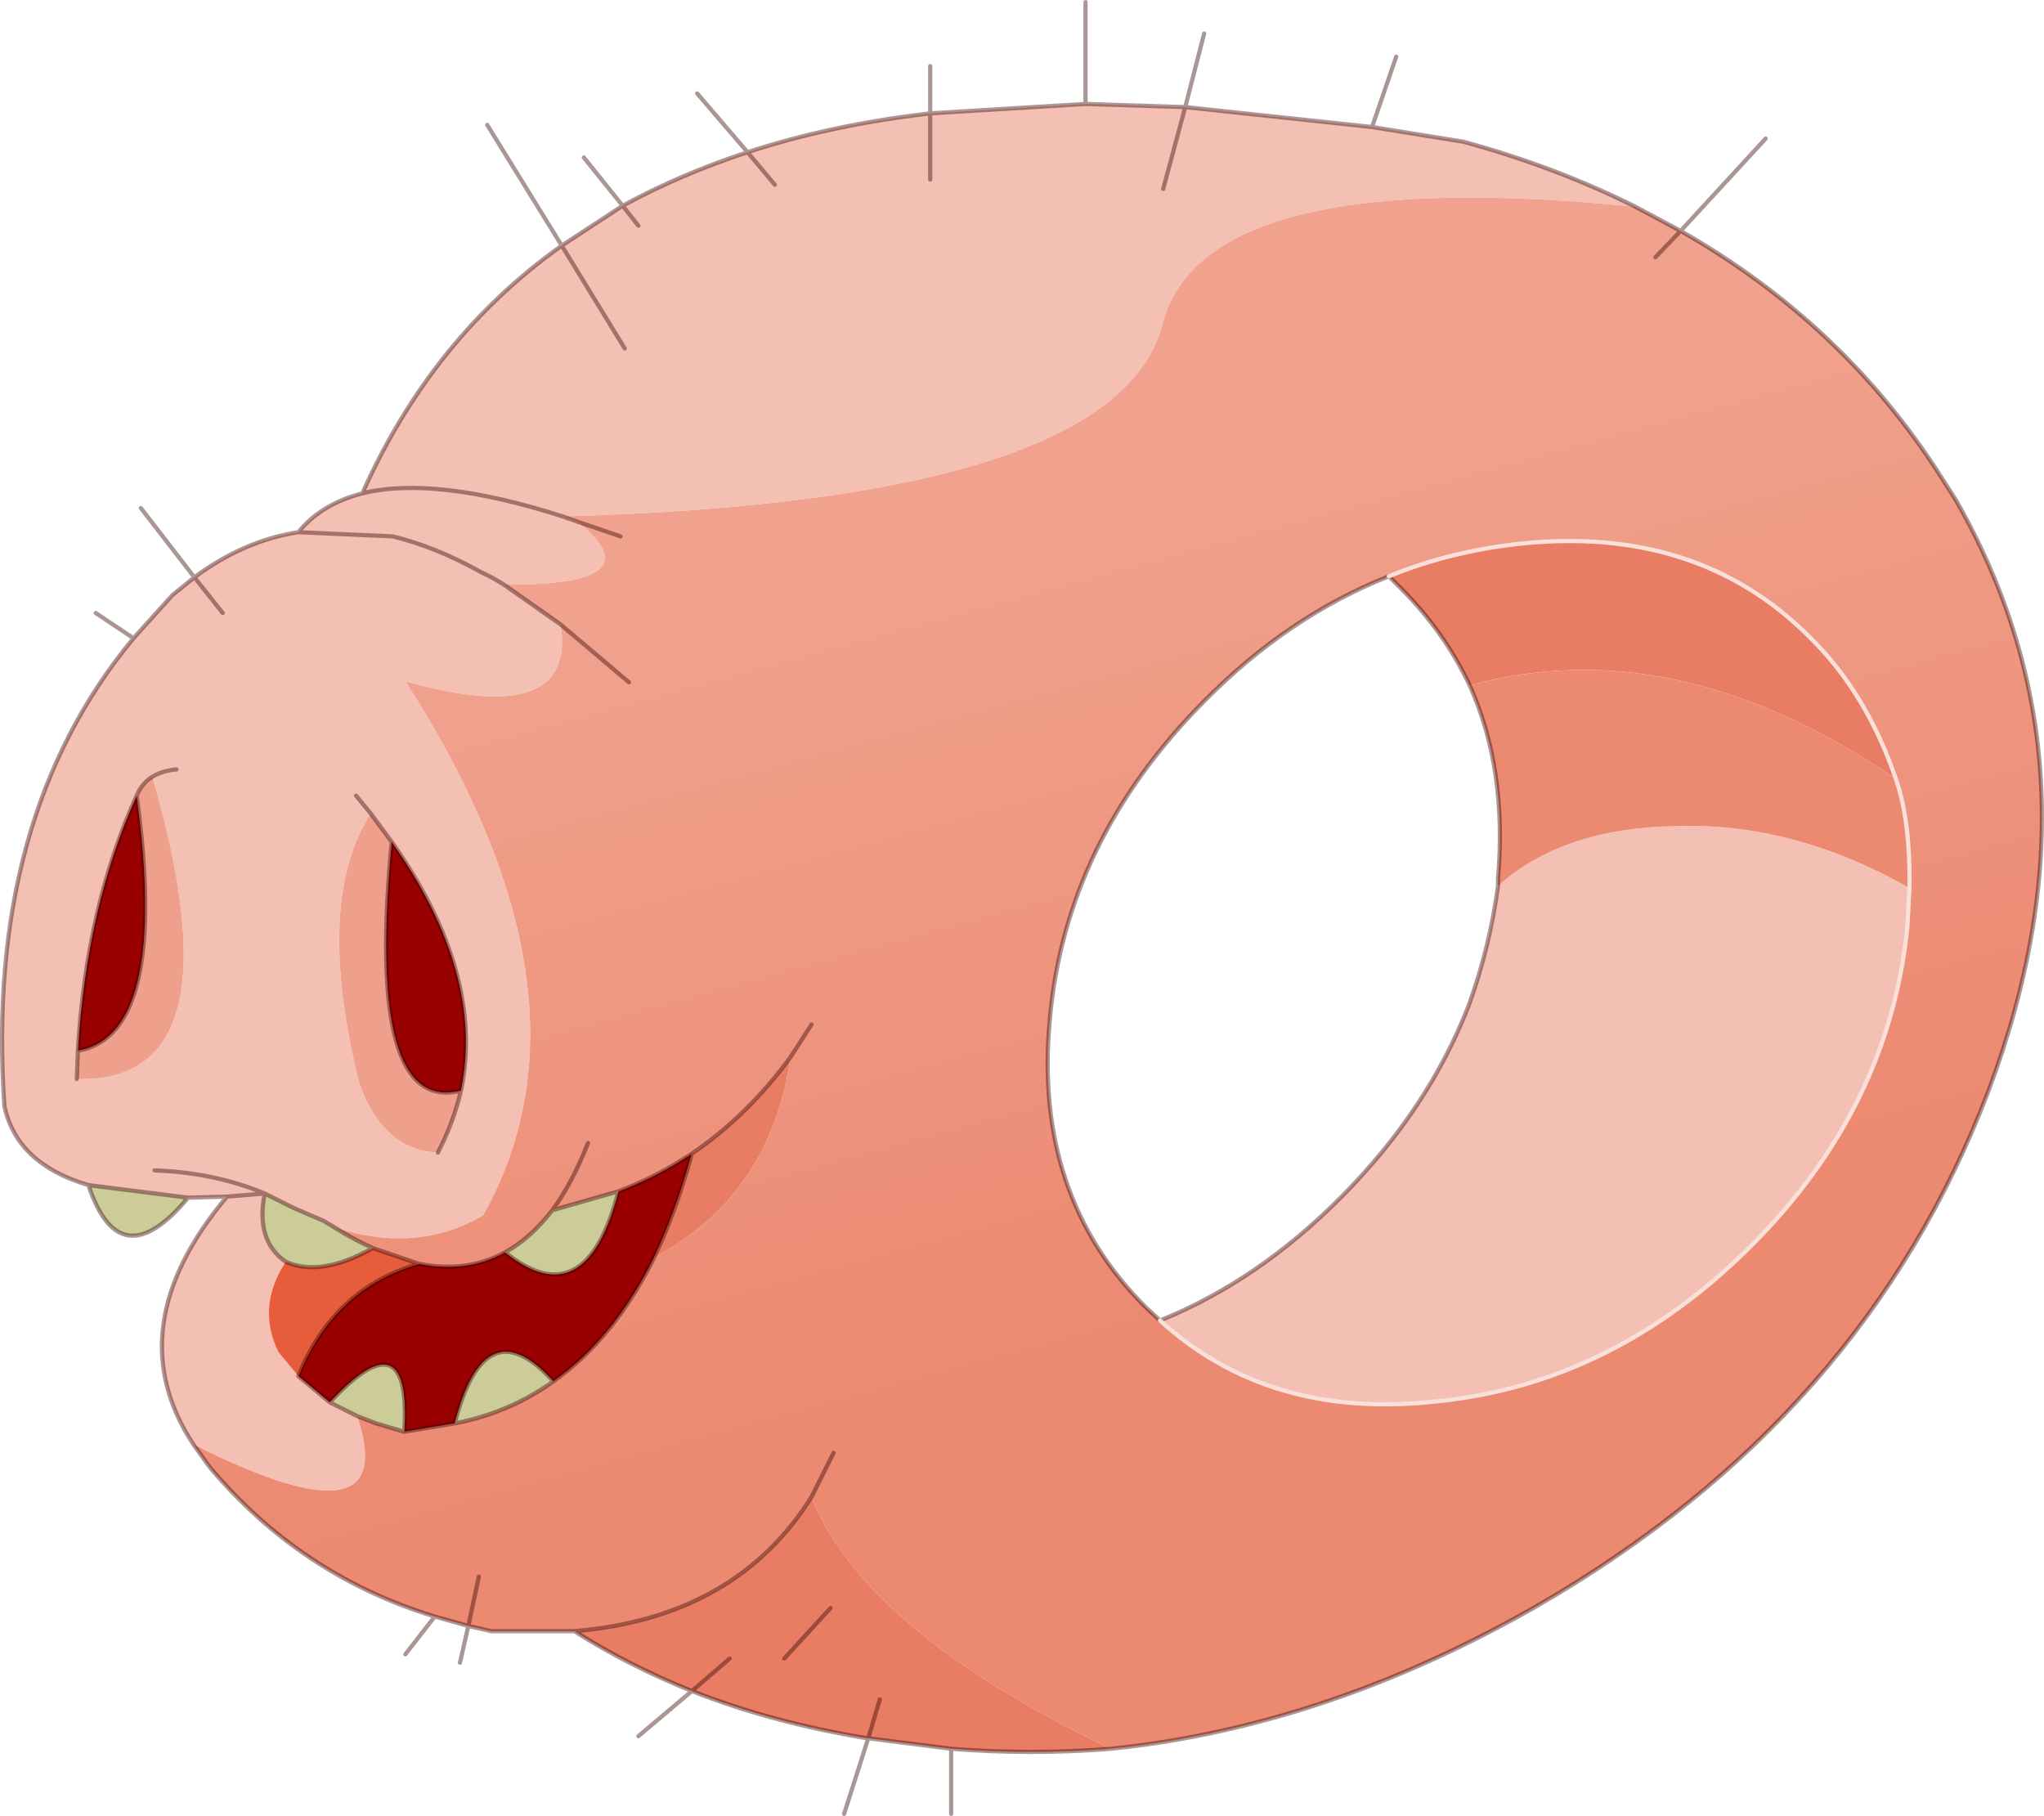 <?xml version="1.0" encoding="UTF-8"?>
<svg version="1.1" viewBox="0 0 97.369 86.5" xmlns="http://www.w3.org/2000/svg" xmlns:cc="http://creativecommons.org/ns#" xmlns:dc="http://purl.org/dc/elements/1.1/" xmlns:rdf="http://www.w3.org/1999/02/22-rdf-syntax-ns#" xmlns:xlink="http://www.w3.org/1999/xlink">
<g transform="translate(-209.59 -102.75)">
<use transform="translate(209.6,102.75)" width="97.35" height="86.5" xlink:href="#a"/>
</g>
<defs>
<g id="a" transform="translate(-209.6,-102.75)">
<path d="m239.25 112.55 0.75 0.95-0.75-0.95q2.75-1.5 5.95-2.55 3.95-1.3 8.7-1.85v3.15-3.15l7.4-0.45 4.75 0.15 8.9 0.95 4.35 0.7q4.4 1.2 8.2 3.1-20.35-2.05-22.5 5.45-2 8.55-28.6 9.3l0.7 0.25q3.8 3.05-3.5 3-0.55-0.35-1.1-0.6-2.15-1.2-4.2-1.7l-4.5-0.2 4.5 0.2q2.05 0.5 4.2 1.7 0.55 0.25 1.1 0.6l2.7 1.9q0.75 5-7.4 2.7 9.6 14.95 3.7 25.45-3.2 1.85-7.1 0.55l-0.5-0.3-1.4-0.6-1.4-0.7q-0.45 2.25 1 3.25-1.4 2.15-0.35 4.3l0.95 1.15 1.5 1.25 1.3 0.65q2.15 6.35-7.8 1.35-3.65-5.55 1.6-11.8l-1.85 0.05-4.75-0.6q-3.4-1-4-3.75-0.95-13.75 6.15-22.3l1.85-2.05 1.05-0.85 1.35 1.7-1.35-1.7q2.35-1.75 4.95-2.15 1.1-1.35 3.05-1.85 3.3-7.4 9.5-11.8l2.9-1.9m0.1 6.8-3-4.9 3 4.9m-22.5 20.4q0.5-0.3 1.15-0.35-0.65 0.05-1.15 0.35t-0.75 0.9q-2.4 5.3-2.8 12.15l-0.05 1.35q7.85 0.2 3.6-14.4m11.4 3.1-1-1.35q-2.7 4.2-0.55 12.85 1.15 3.2 3.75 3.3 0.75-1.45 1.1-2.95 1.15-5.55-3.3-11.85m-1.7-2.2 0.7 0.85-0.7-0.85m9.85-13.3q-6.1-1.95-9.55-1.1 3.45-0.85 9.55 1.1m28.6-15.6 1.05-3.9-1.05 3.9m-48.05 46.75q2.85 0.1 5.25 1.1l-1.8 0.15 1.8-0.15q-2.4-1-5.25-1.1m83.6-13.45-0.1 1.85q-0.85 8.55-7.35 15.1-6.6 6.65-15.05 7.5-8 0.9-13.2-3.85 4.7-1.9 8.7-5.95 4.1-4.15 6-9.05 1-2.75 1.4-5.7 3.05-2.75 8.45-2.85 5.6-0.2 11.15 2.95m-55.35-35.05 1.3 1.55-1.3-1.55" fill="#f5c0b4" fill-rule="evenodd"/>
<path d="m216.85 139.75q4.25 14.6-3.6 14.4l0.05-1.35q4.35-0.75 2.8-12.15 0.25-0.6 0.75-0.9m10.4 1.75 1 1.35q-1.25 13 3.3 11.85-0.35 1.5-1.1 2.95-2.6-0.1-3.75-3.3-2.15-8.65 0.55-12.85" fill="#efa08c" fill-rule="evenodd"/>
<path d="m237.1 127.6-0.7-0.25q26.6-0.75 28.6-9.3 2.15-7.5 22.5-5.45l2.15 1.15-1.2 1.25 1.2-1.25q7.65 4.35 12.3 11.55l0.8 1.25q7.35 12.8 1.55 28.2-5.9 15.5-21.5 24.5-9.6 5.5-19.4 6.7l-0.9 0.1q-11.75-5.65-14.25-12-3.6 5.75-11.3 6.4h-3.95l-1.1-0.25-1.6-0.45q-6.4-1.95-10.75-7.15l-0.75-1.05q9.95 5 7.8-1.35l0.9 0.35 1.35 0.4 2.4-0.4q2.6-0.5 4.7-2 2.9-2.05 4.8-5.9 5.55-2.95 6.5-9.55-2.05 2.8-4.7 4.6-1.65 1.1-3.5 1.8l-3.15 0.9q0.95-1.3 1.7-3.2-0.75 1.9-1.7 3.2-1.05 1.35-2.25 2-1.8 1-4.1 0.55l-2.2-0.75q-0.9-0.4-1.85-1 3.9 1.3 7.1-0.55 5.9-10.5-3.7-25.45 8.15 2.3 7.4-2.7l-2.7-1.9q7.3 0.05 3.5-3l2.05 0.7-2.05-0.7m2.45 7.65-3.25-2.75 3.25 2.75m8.7 16.3-1 1.55 1-1.55m-15.85 26.3-0.5 2.35 0.5-2.35m16.9-5.9-1.05 2.1 1.05-2.1m15.55-6.3q5.2 4.75 13.2 3.85 8.45-0.85 15.05-7.5 6.5-6.55 7.35-15.1l0.1-1.85q0.05-3.2-0.65-5.2-1.4-4.1-4.1-6.75-5.35-5.35-13.8-4.45-3.3 0.35-6.25 1.55-4.8 1.9-8.8 5.95-6.6 6.65-7.35 15.15-0.8 8.4 4.6 13.75l0.65 0.6" fill="url(#b)" fill-rule="evenodd"/>
<path d="m235.9 160.4 3.15-0.9q-1.55 6-5.4 2.9 1.2-0.65 2.25-2m-10.6 9.15q3.9-4.2 3.55 1.4l-1.35-0.4-0.9-0.35-1.3-0.65m5.95 1q1.45-5.6 4.7-2-2.1 1.5-4.7 2m-3.9-8.35q-2.5 1.4-4.15 0.65-1.45-1-1-3.25l1.4 0.7 1.4 0.6 0.5 0.3q0.95 0.6 1.85 1m-13.55-3 4.75 0.6q-3.25 3.9-4.75-0.6" fill="#cc9" fill-rule="evenodd"/>
<path d="m213.3 152.8q0.4-6.85 2.8-12.15 1.55 11.4-2.8 12.15m14.95-9.95q4.45 6.3 3.3 11.85-4.55 1.15-3.3-11.85m10.8 16.65q1.85-0.7 3.5-1.8-0.75 2.75-1.8 4.95-1.9 3.85-4.8 5.9-3.25-3.6-4.7 2l-2.4 0.4q0.35-5.6-3.55-1.4l-1.5-1.25q1.7-4.2 5.75-5.35 2.3 0.45 4.1-0.55 3.85 3.1 5.4-2.9" fill="#900" fill-rule="evenodd"/>
<path d="m229.55 162.95q-4.05 1.15-5.75 5.35l-0.95-1.15q-1.05-2.15 0.35-4.3 1.65 0.75 4.15-0.65l2.2 0.75" fill="#e75c3a" fill-rule="evenodd"/>
<path d="m242.55 157.7q2.65-1.8 4.7-4.6-0.95 6.6-6.5 9.55 1.05-2.2 1.8-4.95m-5.6 22.75q7.7-0.65 11.3-6.4 2.5 6.35 14.25 12-3.8 0.3-7.6 0l-3.95-0.5h-0.05q-4.55-0.75-8.35-2.25-3-1.2-5.6-2.85m38.8-50.25q2.95-1.2 6.25-1.55 8.45-0.9 13.8 4.45 2.7 2.65 4.1 6.75-10.5-7.15-20.3-4.45-1.2-2.55-3.3-4.65l-0.55-0.55m-28.8 51.55 2.2-2.4-2.2 2.4m4 3.8 0.55-1.85-0.55 1.85m-6.6-3.8-1.8 1.55 1.8-1.55" fill="#e97d63" fill-rule="evenodd"/>
<path d="m299.9 139.85q0.7 2 0.65 5.2-5.55-3.15-11.15-2.95-5.4 0.1-8.45 2.85v-0.35q0.45-5.2-1.35-9.2 9.8-2.7 20.3 4.45" fill="#ec8971" fill-rule="evenodd"/>
<path d="m239.25 112.55-1.85-2.3m2.6 3.25-0.75-0.95-2.9 1.9 3 4.9m-3-4.9-3.55-5.75m-16.85 24.45-1.8-1.2m1.8 1.2 1.85-2.05 1.05-0.85-2.55-3.3m1.7 12.45q-0.65 0.05-1.15 0.35m-3.6 14.4 0.05-1.35q0.4-6.85 2.8-12.15 0.25-0.6 0.75-0.9m3.35-7.8-1.35-1.7q2.35-1.75 4.95-2.15 1.1-1.35 3.05-1.85 3.3-7.4 9.5-11.8m0.05 12.9 0.7 0.25 2.05 0.7m-5.55 2.3 2.7 1.9 3.25 2.75m-15.75-7.15 4.5 0.2q2.05 0.5 4.2 1.7 0.55 0.25 1.1 0.6m-6.35 10.9 1 1.35q4.45 6.3 3.3 11.85-0.35 1.5-1.1 2.95m-3.2-16.15-0.7-0.85m0.3-14.4q3.45-0.85 9.55 1.1m51.1-14.75q-3.8-1.9-8.2-3.1l-4.35-0.7-8.9-0.95-1.05 3.9m-25.95 47.75q1.85-0.7 3.5-1.8 2.65-1.8 4.7-4.6l1-1.55m-12.35 8.85 3.15-0.9q-1.55 6-5.4 2.9-1.8 1-4.1 0.55-4.05 1.15-5.75 5.35l1.5 1.25q3.9-4.2 3.55 1.4l2.4-0.4q1.45-5.6 4.7-2 2.9-2.05 4.8-5.9 1.05-2.2 1.8-4.95m-4.95-0.5q-0.75 1.9-1.7 3.2-1.05 1.35-2.25 2m-10.45 0.45q1.65 0.75 4.15-0.65-0.9-0.4-1.85-1l-0.5-0.3-1.4-0.6-1.4-0.7q-0.45 2.25 1 3.25m5.65 8.1-1.35-0.4-0.9-0.35-1.3-0.65m-6.5 2 0.75 1.05q4.35 5.2 10.75 7.15l1.6 0.45 0.5-2.35m-2.85-14.9-2.2-0.75m8.6 6.35q-2.1 1.5-4.7 2m-10.85-10.8 1.8-0.15q-2.4-1-5.25-1.1m1.6 1.3 1.85-0.05q-5.25 6.25-1.6 11.8m-5-12.35 4.75 0.6q-3.25 3.9-4.75-0.6-3.4-1-4-3.75-0.95-13.75 6.15-22.3m15.95 47.05 1.1 0.25h3.95q7.7-0.65 11.3-6.4l1.05-2.1m-6.75 11.35-2.55 2.15m2.55-2.15q-3-1.2-5.6-2.85m-6.65-0.7-1.4 1.8m3-1.35-0.4 1.75m0.05-27.25q-4.55 1.15-3.3-11.85m-12.15-2.2q1.55 11.4-2.8 12.15m74.2-40.2 2.15 1.15 4.05-4.4m-5.25 5.65 1.2-1.25q7.65 4.35 12.3 11.55l0.8 1.25q7.35 12.8 1.55 28.2-5.9 15.5-21.5 24.5-9.6 5.5-19.4 6.7l-0.9 0.1q-3.8 0.3-7.6 0v3.1m9.95-23.5-0.65-0.6q-5.4-5.35-4.6-13.75 0.75-8.5 7.35-15.15 4-4.05 8.8-5.95l0.55 0.55q2.1 2.1 3.3 4.65 1.8 4 1.35 9.2v0.35q-0.4 2.95-1.4 5.7-1.9 4.9-6 9.05-4 4.05-8.7 5.95m10.1-56.85 1.15-3.35m-10.05 2.4 0.9-3.5m-21.75 5.65q3.95-1.3 8.7-1.85v-2.25m-7.4 5.65-1.3-1.55q-3.2 1.05-5.95 2.55m14.65-1.25v-3.15l7.4-0.45v-4.85m0 4.85 4.75 0.15m-16.9 71.5-2.2 2.4m4 3.8h-0.05q-4.55-0.75-8.35-2.25l1.8-1.55m7.15 1.95-0.55 1.85 3.95 0.5m-3.95-0.5-1.15 3.6m-4.6-79.15-2.4-2.8" fill="none" stroke="#300" stroke-linecap="round" stroke-linejoin="round" stroke-opacity=".412" stroke-width=".2"/>
<path d="m300.55 145.05-0.1 1.85q-0.85 8.55-7.35 15.1-6.6 6.65-15.05 7.5-8 0.9-13.2-3.85m10.9-35.45q2.95-1.2 6.25-1.55 8.45-0.9 13.8 4.45 2.7 2.65 4.1 6.75 0.7 2 0.65 5.2" fill="none" stroke="#fae0da" stroke-linecap="round" stroke-linejoin="round" stroke-width=".2"/>
</g>
<linearGradient id="b" x1="-819.2" x2="819.2" gradientTransform="matrix(.006 .024 -.055 .015 260.95 147.35)" gradientUnits="userSpaceOnUse">
<stop stop-color="#f0a28e" offset="0"/>
<stop stop-color="#ec8971" offset=".973"/>
</linearGradient>
</defs>
</svg>
